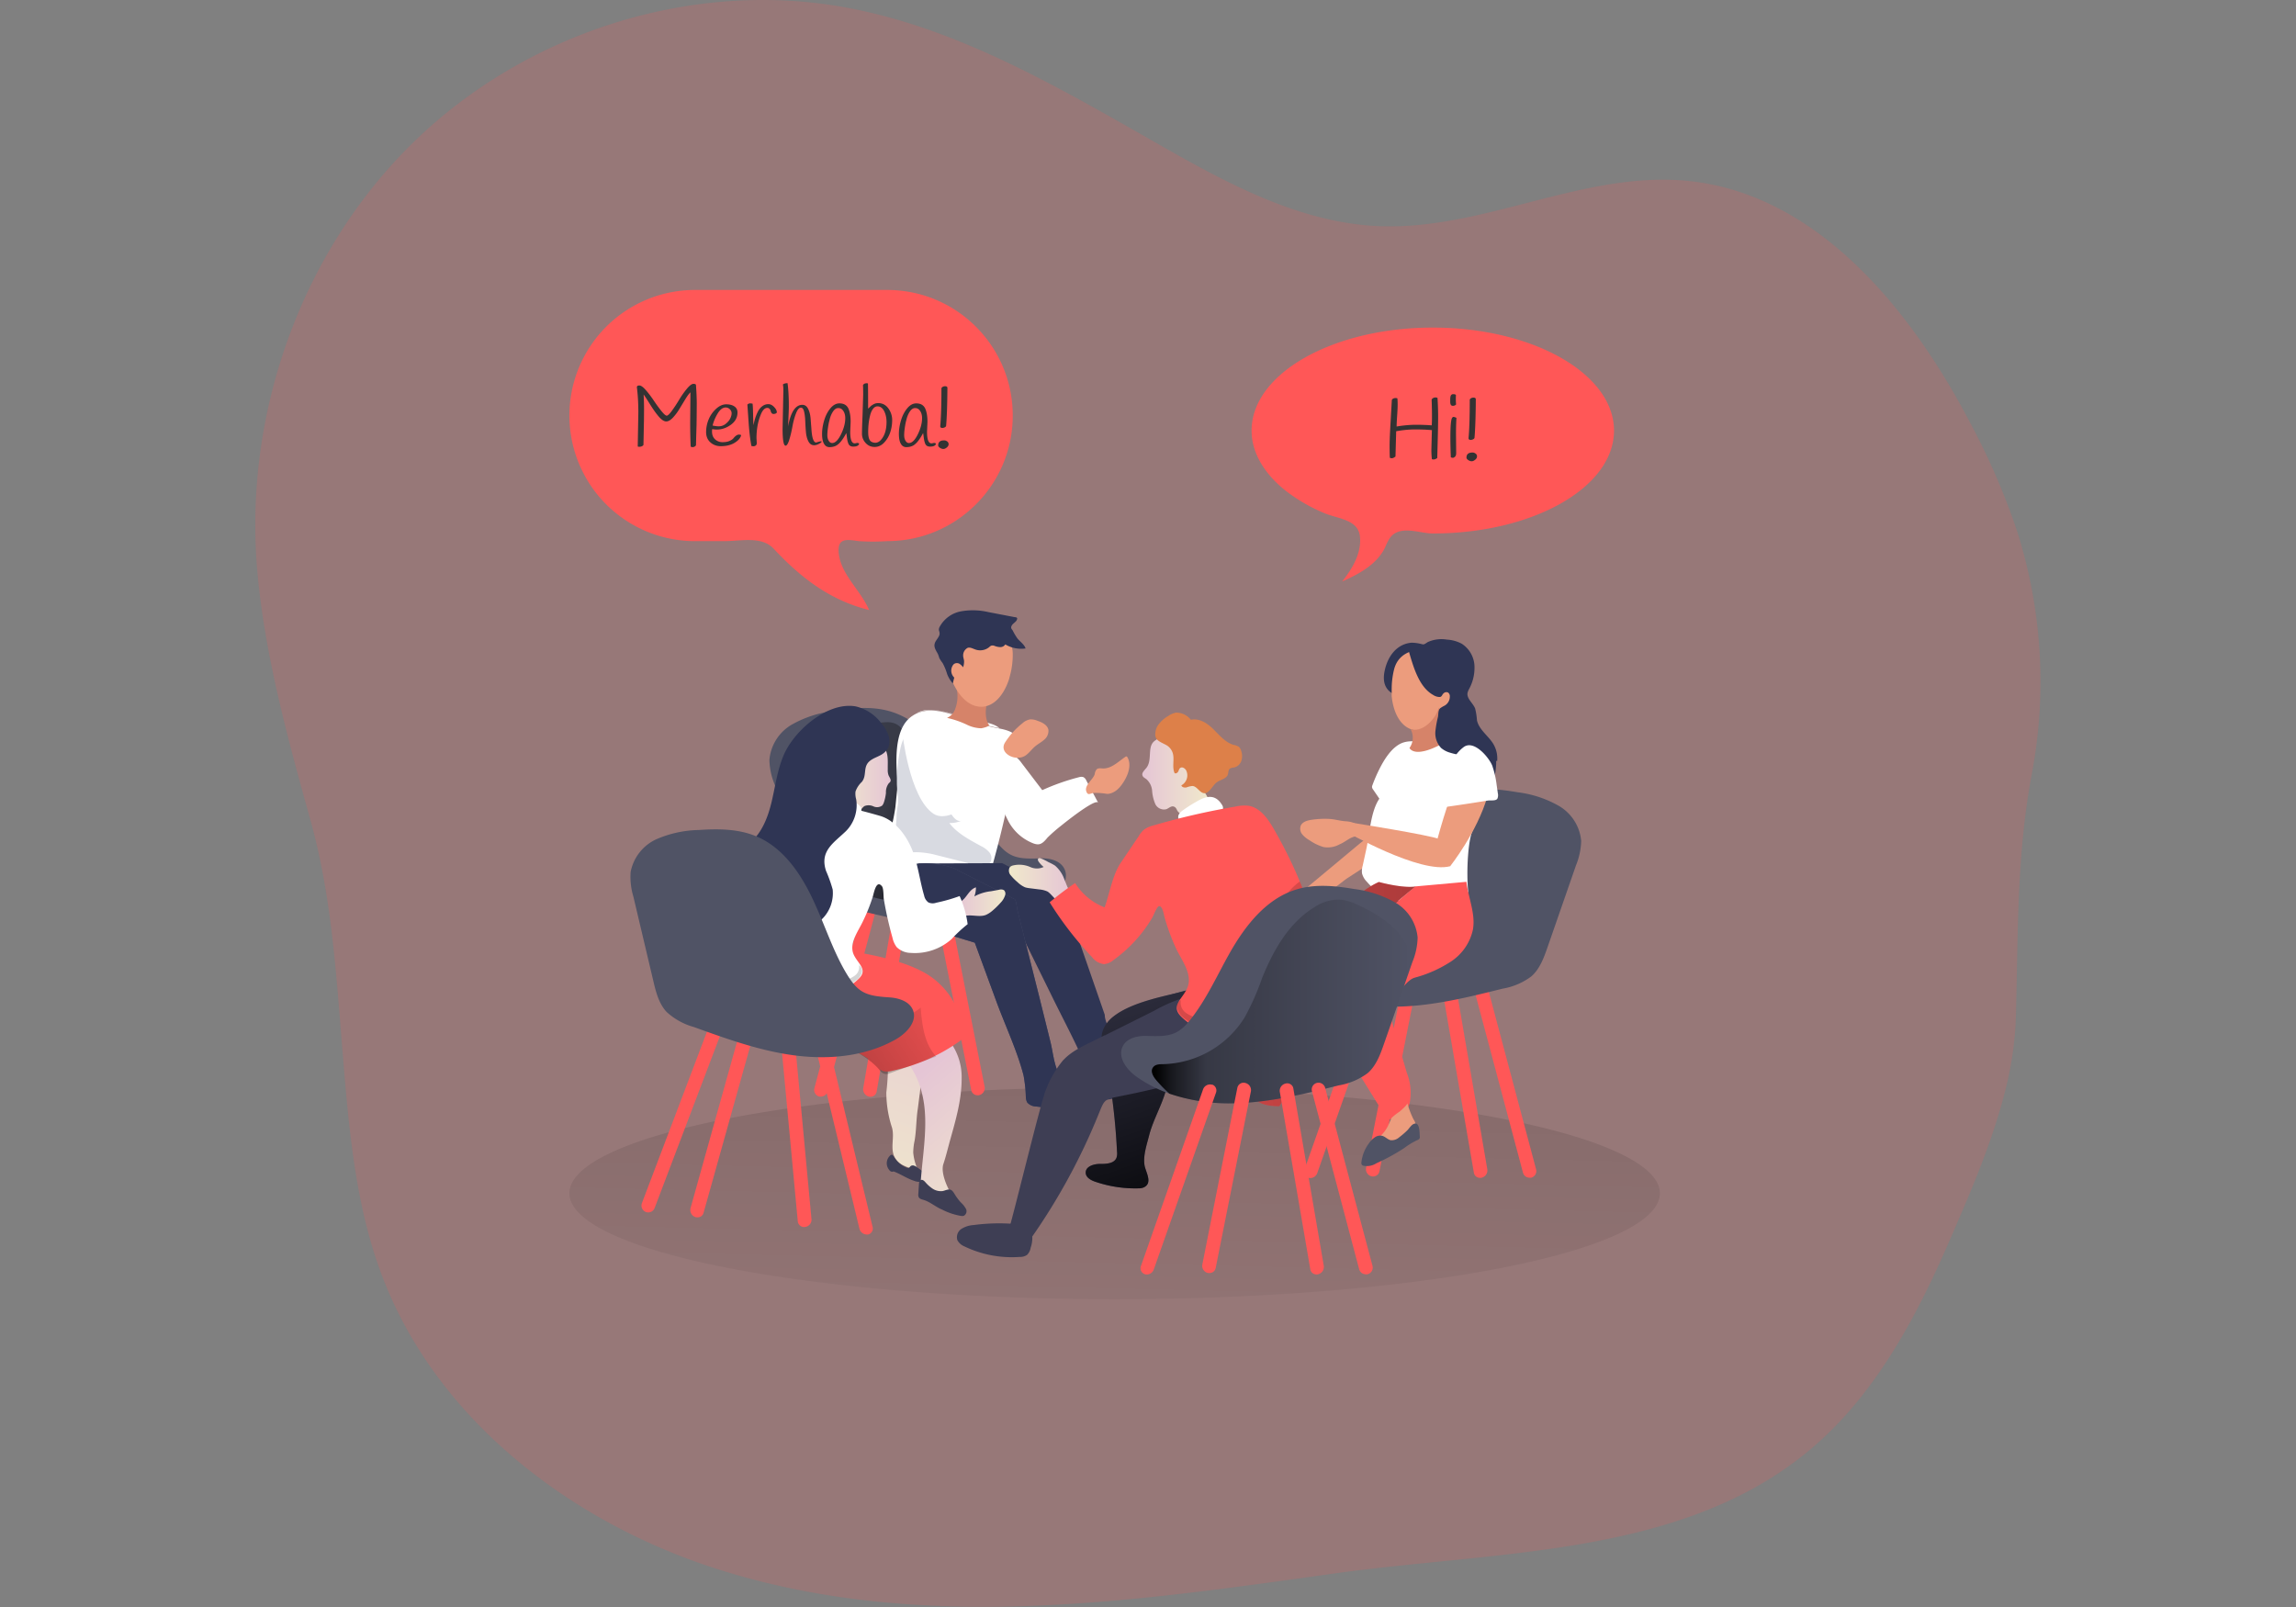 <svg xmlns="http://www.w3.org/2000/svg" xmlns:xlink="http://www.w3.org/1999/xlink" width="1400" height="980" xmlns:v="https://vecta.io/nano"><rect width="100%" height="100%" fill="#808080" stroke="none"/><style><![CDATA[.B{fill:#ff5757}.C{fill:#ec9c7d}.D{fill:#fff}.E{fill:#2f3554}.F{fill:#505365}.G{fill:#3e3e54}]]></style><defs><linearGradient id="A" x1="170.8" y1="25.17" x2="164.89" y2="276.88" gradientUnits="userSpaceOnUse"><stop offset=".01"/><stop offset=".08" stop-opacity=".69"/><stop offset=".21" stop-opacity=".32"/><stop offset="1" stop-opacity="0"/></linearGradient><linearGradient id="B" x1="285.63" y1="203.98" x2="166.44" y2="198.71" xlink:href="#A"/><linearGradient id="C" x1="173.97" y1="171.07" x2="108.65" y2="150.51" xlink:href="#A"/><linearGradient id="D" x1="196.19" y1="180.26" x2="184.23" y2="180.26" gradientUnits="userSpaceOnUse"><stop offset="0" stop-color="#e5c5d5"/><stop offset=".42" stop-color="#ead4d1"/><stop offset="1" stop-color="#f0e9cb"/></linearGradient><linearGradient id="E" x1="205.96" y1="182.54" x2="228.83" y2="249.73" gradientUnits="userSpaceOnUse"><stop offset="0" stop-opacity="0"/><stop offset=".99"/></linearGradient><linearGradient id="F" x1="210.02" y1="160.12" x2="222.94" y2="160.12" xlink:href="#D"/><linearGradient id="G" x1="268.62" y1="233.08" x2="203.11" y2="167.57" xlink:href="#A"/><linearGradient id="H" x1="211.86" y1="203.66" x2="261.87" y2="203.66" xlink:href="#A"/><linearGradient id="I" x1="174.2" y1="184.37" x2="183.57" y2="184.37" xlink:href="#D"/><linearGradient id="J" x1="174.94" y1="187.6" x2="154.79" y2="246.8" xlink:href="#D"/><linearGradient id="K" x1="164.45" y1="219.51" x2="185.62" y2="243.51" xlink:href="#D"/><linearGradient id="L" x1="139.63" y1="219.52" x2="175.14" y2="196.01" xlink:href="#A"/><linearGradient id="M" x1="161.38" y1="160.13" x2="150.67" y2="160.13" xlink:href="#D"/><linearGradient id="N" x1="111.97" y1="221.74" x2="167.51" y2="166.2" xlink:href="#A"/><path id="O" d="M122.99 168.59s-.69 8.29 2.24 9.25 13.74 4.26 13.74 4.26l4.17 11.35c1.71 4.68 4 9.46 5.25 14.29a27.56 27.56 0 0 1 .44 4.16 2.26 2.26 0 0 0 .28 1.08 2.33 2.33 0 0 0 1.71.76q4.06.51 8.16.71a1.64 1.64 0 0 0 1-.14 1.34 1.34 0 0 0 .54-.83 3 3 0 0 0-.9-3c-.88-.78-2.12-1-3.11-1.6-2.14-1.37-2.32-5.2-2.91-7.54l-2.19-8.82-4.21-16.72c-.06-.26-.26-2-.52-2.1l-11.78-6s-6.84-2.58-11.91.89z"/></defs><g transform="matrix(3.157 0 0 3.157 155.661 -0)"><path d="M337.89 211.06c-2.56 10.08-7 20.15-10.89 29.13-6.48 14.87-14.44 29.64-26.9 40-24.64 20.53-59.94 19.32-91.7 23.76-39.54 5.53-80.48 11.61-119.62-1-28.17-9.11-54-29-64.39-56.76-5.08-13.54-6.31-28.18-7.5-42.6-1.28-15.52-2.11-30.34-6.25-45.22-4.43-15.92-9-32.5-10.33-49-2.34-30 8.74-60.91 30.25-81.9s53.2-31.33 82.8-26.15c22.09 3.87 41.88 15.6 61.37 26.7 13.24 7.55 27.22 15.08 42.45 15.67 20.08.77 39.36-10.69 59.36-8.76 24.74 2.39 42.88 24.3 54.45 46.31a134.7 134.7 0 0 1 9.31 21.42 95.83 95.83 0 0 1 2.84 46.77c-3 16-2.64 31-3.1 47.4a65.81 65.81 0 0 1-2.15 14.23z" opacity=".18" class="B"/><path d="M271.29 230.5a105.31 20.47 0 0 1-105.31 20.47A105.31 20.47 0 0 1 60.67 230.5a105.31 20.47 0 0 1 105.31-20.47 105.31 20.47 0 0 1 105.31 20.47z" fill="url(#A)"/><path d="M238.22 191.48l9.16 34.4a1.32 1.32 0 0 1-.95 1.61 1.12 1.12 0 0 1-.32 0h0a1.3 1.3 0 0 1-1.27-1l-9.17-34.39a1.33 1.33 0 0 1 .95-1.62h0a1.3 1.3 0 0 1 1.59.92zm-16.92-.01l-6.76 34.16a1.41 1.41 0 0 0 1.16 1.62h.22a1.23 1.23 0 0 0 1.21-1l6.77-34.15a1.41 1.41 0 0 0-1.06-1.61h0a1.24 1.24 0 0 0-1.52.85s-.02.09-.02.13zm10.78.14l5.88 34.27a1.45 1.45 0 0 1-1.24 1.64h-.18a1.18 1.18 0 0 1-1.18-1l-5.9-34.27a1.46 1.46 0 0 1 1.1-1.61h0a1.19 1.19 0 0 1 1.48.8.75.75 0 0 1 .04.17zm-17.43.19l-12 34.12a1.21 1.21 0 0 0 .68 1.56 1.33 1.33 0 0 0 .45.08h0a1.44 1.44 0 0 0 1.35-1l12-34.11a1.19 1.19 0 0 0-.66-1.55h-.15a1.44 1.44 0 0 0-1.67.9z" class="B"/><path d="M219.77 165.39c3-5.29 7.07-10.52 12.89-12.27 3.59-1.09 7.46-.71 11.16-.08a21.33 21.33 0 0 1 7.92 2.61 8.74 8.74 0 0 1 4.35 6.79 13.38 13.38 0 0 1-1 4.71l-5.48 15.77c-.72 2.07-1.5 4.24-3.15 5.69a12.88 12.88 0 0 1-5.56 2.37c-6.53 1.63-13.11 3.26-19.83 3.46s-13.68-1.16-19.17-5c-2-1.38-3.84-3.81-2.78-6 .83-1.65 3-2.09 4.84-2 4.85.2 6.26-.36 9.12-4.33 2.61-3.67 4.48-7.81 6.69-11.72z" class="F"/><path d="M215.99 160.02a9 9 0 0 1-2.54 2.82l-12.85 10.71c-1.19 1-2.51 2.29-2.27 3.83a.73.73 0 0 0 .18.42.89.89 0 0 0 .67.18 18.1 18.1 0 0 0 3.88-.51c1.34-.33 2.84-1 3.11-2.39.07-.38 0-.77.1-1.15a3.46 3.46 0 0 1 1.74-2.13c1-.67 1.89-1.44 2.85-2.12l5.86-3.81c1.41-.83 3.61-1.8 4.45-3.29s.14-3.69-.37-5.21c-.34-1-.77-1.14-1.78-1.28s-2.05-.45-2.39.67-.14 2.19-.64 3.26z" class="C"/><path d="M237.53 153.26c-2.22 1.28-4.09-.05-4.67-2.34l-.67-3.11a15.4 15.4 0 0 0-2-3.59 10.1 10.1 0 0 1-1.77-3.71 3.9 3.9 0 0 1 1.2-3.76 1.19 1.19 0 0 1 .88-.31c.51.05.78.63.9 1.15a6.85 6.85 0 0 0 .24 1.55 3 3 0 0 0 1.83 1.39c1.73.71 3.59 1.34 4.8 2.75a6.54 6.54 0 0 1 1.38 4.61c-.1 1.63-.58 4.5-2.12 5.37z" class="E"/><path d="M214.6 163.96l-.71 3.27a3.7 3.7 0 0 0-.13 1.48 3.49 3.49 0 0 0 .93 1.61c3.32 3.8 6.24 4.12 11.15 3.71a34.68 34.68 0 0 0 8.43-1.71c-.4-4.19 0-9.92.78-11.69 2.06-4.75 4.6-11.05 1.65-14.64-2.39-2.9-6.75-2.62-9.41-2.54-2 0-4.31-.72-6.15.23s-3.17 3.19-4 4.83a29.5 29.5 0 0 0-1.35 3.11 1.12 1.12 0 0 0-.1.4.94.94 0 0 0 .23.52l1.19 1.74c-1.69 2.46-1.88 6.81-2.51 9.68z" class="D"/><path d="M225.66 126.6a2.35 2.35 0 0 0-.8.59 9.59 9.59 0 0 0-1.18 3l-1.55 4.4s-5.08.09-4-5c.55-2.68 2.24-5.18 5.18-5.44a7.91 7.91 0 0 1 2 .28 6.57 6.57 0 0 0 2.34 0c.3-.06.66-.13.88.08a.6.6 0 0 1 .06.72 1.53 1.53 0 0 1-.58.49c-.71.35-1.61.51-2.35.88z" class="E"/><path d="M229.81 125.87s-8.5-2.39-9.89 3.57a15.83 15.83 0 0 0-.43 3.76v1.29c.39 3.9 2.34 6.86 5.5 6.59 5.57-.45 11.47-12.23 4.82-15.21z" class="C"/><path d="M228.81 137.01a.55.55 0 0 0 .77 0h0a7 7 0 0 0-1.13 3.12c-.43 3.21 1.13 3.35 1.13 3.35-5.79 3.24-6.65 1-6.65 1a3.41 3.41 0 0 0 .21-3.62c2.63.72 5-2.38 5.45-4.14a.58.58 0 0 0 .22.29z" fill="#d68369"/><path d="M223.71 124.99c.45-.16.88-.08 1.33-.2a6.23 6.23 0 0 0 1.39-.75 6.42 6.42 0 0 1 3.72-.49 7 7 0 0 1 2.84.78 5.39 5.39 0 0 1 2.47 4 8.56 8.56 0 0 1-1 4.73 3.13 3.13 0 0 0-.32.78c-.19 1.11 1 1.91 1.46 3a12.66 12.66 0 0 1 .36 2.3c.35 1.61 1.8 2.71 2.77 4a5.45 5.45 0 0 1 1.13 3.89c-2.87-1.1-6.13-.71-9.07-1.63a4.57 4.57 0 0 1-1.77-.93 4.17 4.17 0 0 1-1.07-3.37 19.46 19.46 0 0 1 .48-2.62c.1-.5 0-1.4.51-1.73a6.06 6.06 0 0 1 .78-.45 2 2 0 0 0 1-1.75.86.86 0 0 0-.35-.78.77.77 0 0 0-.85.15c-.33.29-.29.64-.72.72a2.32 2.32 0 0 1-1.3-.4c-2.81-1.56-3.89-5.67-4.74-8.57.37-.07.54-.51.95-.68z" class="E"/><path d="M230.37 155.27c2.34-6.79 3.9-10.13 6.28-9.28 0 0 3.12 1.55 1.35 7.79-2 7-7.22 13.55-7.22 13.55l-2.43-5.35s.79-2.97 2.02-6.71z" class="C"/><path d="M205.62 180.16l1.35-1.56a1.07 1.07 0 0 0-.18.19 16.92 16.92 0 0 0-1.17 1.37z" fill="#dc9bd5"/><g class="B"><path d="M233.92 170.34l-9.89.89s-13 10.91-14.6 13.55c-3.83 6.13-7.55 4.39-2 13.35l11.1 17.92c1.88.63 3.89-1 4.44-3a10.45 10.45 0 0 0-.58-5.88l-3.35-11.58a3.48 3.48 0 0 1 0-2.65 3.41 3.41 0 0 1 1.2-1c1.32-.78 2.22-2.63 3.68-3.08a24.29 24.29 0 0 0 7-3.11 9.87 9.87 0 0 0 4.26-6.18c.54-3.03-.88-6.1-1.26-9.23z"/><path d="M224.01 171.26c-2.66.33-7-.89-7-.89-3.79 1.69-7.89 5.89-10 8.25h0c-.73.78-1.21 1.38-1.36 1.55h0l-.21.27c-2.34 3.11-3.81 6.78-5.26 10.4l-7.31 18.21a4.59 4.59 0 0 0-.44 1.82c.11 2.25 3.12 2.85 5.37 2.81l9.71-15.59s-1.84-5.56 2-13.34c1.37-2.79 14.62-13.55 14.62-13.55z"/></g><path d="M262.71,181.46c-2.66.33-7-.89-7-.89-3.79,1.69-7.89,5.89-10,8.25h0c-.73.78-1.21,1.38-1.36,1.55h0l-.21.27c-2.34,3.11-3.81,6.78-5.26,10.4l-7.31,18.21a4.59,4.59,0,0,0-.44,1.82c.11,2.25,3.12,2.85,5.37,2.81l9.71-15.59s-1.84-5.56,2-13.34c1.37-2.79,14.62-13.55,14.62-13.55Z" transform="translate(-38.7 -10.2)" fill="url(#B)"/><path d="M218.73 217.58l.73-1.62a10.3 10.3 0 0 1 1.56-1.23c.23-.2 1.56-1.33 1.48-1.65a18.29 18.29 0 0 0 1.19 3.11 3.3 3.3 0 0 1 .56 2 3 3 0 0 1-1.19 1.56c-2.08 1.71-4.55 3.33-7.22 3a.55.55 0 0 1-.44-.18.46.46 0 0 1-.1-.32c0-1.19 1.11-2 2-2.78a7.31 7.31 0 0 0 1.43-1.89z" class="C"/><path d="M223.8 217.09c-.5.16-.93.89-1.3 1.26a15.31 15.31 0 0 1-1.56 1.34 2.15 2.15 0 0 1-1.64.56c-.58-.12-1-.64-1.56-.82a1.75 1.75 0 0 0-1.49.26 4.07 4.07 0 0 0-1.1 1.09 7.47 7.47 0 0 0-1.51 3.78.58.58 0 0 0 .09.44.56.56 0 0 0 .26.17 3.35 3.35 0 0 0 2.54-.46 39.86 39.86 0 0 0 5.33-2.91 14.6 14.6 0 0 1 2.56-1.56.74.74 0 0 0 .44-.31.68.68 0 0 0 .06-.4c-.06-.73 0-2.89-1.12-2.44z" class="F"/><path d="M238.94 147.97c-.58-1.56-3.53-5.13-5.53-3.67a7 7 0 0 0-2.59 3.85c-.19.71-.26 1.47-.44 2.2-.24.9-.62 1.76-.78 2.67a10.9 10.9 0 0 0-.05 2.91q2.85-.4 5.68-.84l2.84-.45c.53-.08 1.61.13 1.86-.42a1.71 1.71 0 0 0 .06-1l-.23-1.61a17.53 17.53 0 0 0-.78-3.5.74.74 0 0 0-.04-.14z" class="D"/><g class="C"><path d="M210.46 160.53l1.39-1.6s14.81 2.33 16.95 3.18 2 5.21 2 5.21c-5.78 1.6-20.34-6.79-20.34-6.79z"/><path d="M213.12 160.97a.93.93 0 0 1-.29.46 1.48 1.48 0 0 1-.5.17c-1.05.25-1.86 1.08-2.85 1.47a4.69 4.69 0 0 1-3.17.55 9.47 9.47 0 0 1-2.71-1.32 5.07 5.07 0 0 1-1.37-1.11 1.72 1.72 0 0 1-.32-1.66c.32-.8 1.31-1.06 2.17-1.18a17.08 17.08 0 0 1 3.5-.15c1 .07 2 .38 3 .44 1.38.08 3.07.59 2.54 2.33z"/></g><path d="M117.15 175.8l-9.16 34.4a1.32 1.32 0 0 0 .94 1.62 1.75 1.75 0 0 0 .33 0h0a1.32 1.32 0 0 0 1.27-1l9.17-34.4a1.31 1.31 0 0 0-.94-1.6h-.06a1.31 1.31 0 0 0-1.55.98zm16.96 0l6.76 34.15a1.41 1.41 0 0 1-1.16 1.62h-.22a1.23 1.23 0 0 1-1.21-1l-6.77-34.15a1.4 1.4 0 0 1 1.06-1.6h0a1.22 1.22 0 0 1 1.51.83zm-10.81.14l-5.88 34.27a1.45 1.45 0 0 0 1.24 1.64h.18a1.18 1.18 0 0 0 1.18-1l5.89-34.27a1.44 1.44 0 0 0-1.1-1.6h0a1.19 1.19 0 0 0-1.51.82zm17.42.16l12 34.12a1.21 1.21 0 0 1-.68 1.56 1.33 1.33 0 0 1-.45.08h0a1.44 1.44 0 0 1-1.35-1l-12-34.12a1.19 1.19 0 0 1 .66-1.55h.15a1.44 1.44 0 0 1 1.67.91z" class="B"/><path d="M135.6 149.72c-3-5.29-7.07-10.52-12.89-12.28-3.6-1.08-7.46-.71-11.16-.07a21.31 21.31 0 0 0-7.92 2.6 8.74 8.74 0 0 0-4.33 6.83 13.11 13.11 0 0 0 1 4.71l5.48 15.77c.72 2.07 1.5 4.24 3.15 5.69a12.65 12.65 0 0 0 5.56 2.37c6.52 1.63 13.11 3.27 19.83 3.47s13.68-1.17 19.17-5.06c1.95-1.38 3.84-3.81 2.77-5.94-.82-1.66-3-2.1-4.83-2-4.85.2-6.26-.36-9.12-4.32-2.63-3.69-4.5-7.87-6.71-11.77z" class="F"/><path d="M152.11 153.32c-5.79 5.39-7 14.79-3.45 21.85 2.62 5.17 8 9.24 13.82 8.91a5 5 0 0 0 2.38-.63c1.6-1 1.93-3.15 2.1-5a33.47 33.47 0 0 0 0-9.27c-.53-2.8-1.78-5.45-2.1-8.29-.2-1.8 0-3.62-.11-5.43-.14-2.8-.76-5.71-3.92-5.76a12.86 12.86 0 0 0-8.72 3.62z" transform="translate(-38.7 -10.2)" fill="url(#C)"/><g class="D"><path d="M123.92 149.53a15.6 15.6 0 0 1 .06 2.9l-.35 3.49a38.68 38.68 0 0 1-1.63 6.88 3.54 3.54 0 0 0-.19 2.71 3.4 3.4 0 0 0 1.41 1.19c1.07.61 2 1.4 3 2a24.48 24.48 0 0 0 3.7 1.45c3.72 1.22 10.78 3.07 12.25-2.22 1.68-6 3.09-11.86 4.18-18a40 40 0 0 0 1.07-6.43c0-1.76-1.83-2.38-3.42-2.72l-.3-.06-.92-.18a45 45 0 0 1-6.23-1.84c-2.3-.83-5.93-2.27-8.92-.83a4.42 4.42 0 0 0-.6.34c-3.16 1.97-3.39 6.86-3.11 11.32z"/><path d="M155.64 159.5a31.32 31.32 0 0 0-2.61 2.28c-1.19 1.47-1.76 1.69-3.59.76a9.17 9.17 0 0 1-4-3.94 39.31 39.31 0 0 1-2.49-6.09 4.11 4.11 0 0 1 0-3.19l1.58-4.21c.43-1 2.92 1.56 3.18 1.89l4.29 5.63a43.25 43.25 0 0 1 7.17-2.52 1.4 1.4 0 0 1 .76 0 1.25 1.25 0 0 1 .58.66l2.3 4.31c-.34-.8-4.38 2.17-7.17 4.42z"/></g><path d="M131.74 151.55a8.33 8.33 0 0 0 1.2 3c.67 1 1.84 4.4 3.4 4a5.35 5.35 0 0 1-2.3.43c1.53 2 3.91 3.24 6.14 4.46a4.89 4.89 0 0 1 1.57 1.17 1.74 1.74 0 0 1 .29 1.83c-.52 1-2 .89-3.1.6l-8.2-2.07c-2.35-.46-5-.67-7 .68a1 1 0 0 1-.52.24.66.66 0 0 1-.61-.58 2 2 0 0 1 .14-.9 26 26 0 0 0 1.11-6.89c0-.94.28-1.83.3-2.73 0-1.12-.22-2.26-.24-3.38a30.43 30.43 0 0 1 .66-6.73c.32-1.55 1-3.32 2.56-3.68a3 3 0 0 1 3 1.31 6.87 6.87 0 0 1 1 3.23 58 58 0 0 0 .6 6.01z" fill="#d8dae1"/><path d="M127.66 137.8c3-1.44 6.62 0 8.92.83a43.13 43.13 0 0 0 6.22 1.84l.92.18c-1-.91-2.9-1.13-4.23-1.52l-6.05-1.57c-2.05-.47-4.14-.76-5.78.24z" class="D"/><path d="M136.23 132.31a4.38 4.38 0 0 0 5.29 2.73c0 0-1.07 3.07.17 4.95.23.36-1.37.68-1.46.69a6.57 6.57 0 0 1-2.62-.61 18.26 18.26 0 0 0-4-1.4 2.89 2.89 0 0 0 1.48-1.48 6.94 6.94 0 0 0 .28-4.54.59.59 0 0 0 .67-.06.54.54 0 0 0 .19-.28z" fill="#d68369"/><path d="M138.94 136.32c3 .94 5.46-1.49 6.64-5.11l.32-1.23a15.81 15.81 0 0 0 .4-3.69c-.06-6-8.66-5.53-8.66-5.53-6.99 1.44-3.88 13.94 1.3 15.56z" class="C"/><path d="M143.64 119.9a4.59 4.59 0 0 1 2.66 1.9 11 11 0 0 0 .9 1.52c.53.66 1.32 1.14 1.58 1.94a6 6 0 0 1-3.92-.78 1.12 1.12 0 0 1-.95.52 3.24 3.24 0 0 1-1.11-.23 1 1 0 0 0-.62-.06 1.07 1.07 0 0 0-.41.28 2.77 2.77 0 0 1-2.61.5c-.53-.17-1.06-.51-1.56-.35a1.64 1.64 0 0 0-.88 1.51c0 .37.17.72.18 1.1a3.47 3.47 0 0 1-.19 1.15 2.78 2.78 0 0 0-.72-.69 1 1 0 0 0-.95 0 .92.92 0 0 0-.3.29 1.87 1.87 0 0 0 .26 2.39l-.28 1.12a5.82 5.82 0 0 1-1.09-1.8 11.08 11.08 0 0 0-.88-2.14 5.91 5.91 0 0 1-.65-1 5.41 5.41 0 0 0-.27-.77c-.34-.63-.81-1.25-.6-2s1.1-1.36.92-2.14a2.64 2.64 0 0 0-.12-.44 1.15 1.15 0 0 1 .15-.63 5.92 5.92 0 0 1 4.12-3 13.13 13.13 0 0 1 5.26.14l5.21 1a.38.38 0 0 1 .37.17.31.31 0 0 1 0 .19c-.08.38-.44.62-.73.88s-.55.68-.34 1m-18.03 45.33s3.64 9.1 6.56 10.05l13.7 4.3 5.33 10.81c3 6.18 6.41 12.22 8.6 18.75a2.84 2.84 0 0 0 .57 1.12 2.88 2.88 0 0 0 2.51.44c1.83-.25 3.66-.5 5.46-.92.87-.21 1.93-.68 1.92-1.58s-1-1.33-1.76-1.61l-2.51-.87a2.62 2.62 0 0 1-2.22-2.35 27 27 0 0 1-.94-4.63c-.11-1.46-1.19-2.91-1.19-4.29l-8.05-23.2v-.09l-11.78-6z" class="E"/><use xlink:href="#O" fill="#4c506d"/><use xlink:href="#O" class="E"/><path d="M124.97 141.49s1.31 12.53 6 15.69 15.92-10.13 15.92-10.13l-3.59-2.91-9.26 4.72s-1.32-10.58-3.21-10.73-5.9 1.26-5.86 3.36z" class="D"/><path d="M148.16 139.72a3 3 0 0 1 1.46-.75 3.14 3.14 0 0 1 1.45.26c.92.3 1.94.82 2.12 1.76a2.22 2.22 0 0 1-.85 1.93c-.55.48-1.21.82-1.77 1.3-.79.68-1.38 1.66-2.36 2a3 3 0 0 1-1.29.14c-1.45-.13-3-1.35-2.16-2.85a15 15 0 0 1 3.4-3.79z" class="C"/><path d="M194.92 179.94a6.22 6.22 0 0 0-1.74-2.52 9.24 9.24 0 0 0-1.28-.68 10.59 10.59 0 0 0-1.59-.77.57.57 0 0 0-.26 0 .3.3 0 0 0-.2.33 1 1 0 0 0 .17.37 5.29 5.29 0 0 0 .95 1 3.06 3.06 0 0 1-2.61 0 5.25 5.25 0 0 0-3.43-.26 1.12 1.12 0 0 0-.55.38 1.38 1.38 0 0 0 .29 1.56 9.23 9.23 0 0 0 1.25 1.25 4.87 4.87 0 0 0 1.46 1 4.78 4.78 0 0 0 .93.18l1.82.23a4.92 4.92 0 0 1 1.51.37c.91.45 2 2.53 3.09 2.13.65-.22 1.57-.89 1.45-1.66a6.48 6.48 0 0 0-.63-1.33l-.63-1.58z" transform="translate(-38.7 -10.2)" fill="url(#D)"/><g class="G"><path d="M164 200.04a10 10 0 0 0 .79 4.11h.08l4.48.09a63.38 63.38 0 0 1 7.39 1l3.38.67 3.22.65 5.92 1a18.17 18.17 0 0 0 6.44-4.63l.56-.66.66-.92a7.11 7.11 0 0 0 1.18-3 4.42 4.42 0 0 0-.05-1.31 6.17 6.17 0 0 0-2.61-3.61l-.4-.29a15.28 15.28 0 0 0-9.28-2.7h-.83a28.07 28.07 0 0 0-5.22.89c-2.71.69-5.42 1.66-8.1 2.52a21.72 21.72 0 0 0-5.63 2.4 5 5 0 0 0-1.29 1.22 4.56 4.56 0 0 0-.69 2.57z"/><path d="M164.24 204.35q.52 2.7.93 5.42a125.73 125.73 0 0 1 1.27 12.71 2.77 2.77 0 0 1-.11 1.18c-.46 1.12-2 1.18-3.18 1.17s-2.78.48-2.76 1.68c0 .94 1 1.49 1.93 1.79a23.72 23.72 0 0 0 8.23 1.25 2.62 2.62 0 0 0 1-.16c1.9-.83.4-3 .2-4.32-.29-1.87.43-3.93.88-5.71 1.06-4.15 3.86-7.91 3.75-12.32a2.38 2.38 0 0 1 .29-1.63c.53-.65 2.74.4 3.44.54l3.22.65c5.77 1.12 11.1 2.41 17 1.31a2.35 2.35 0 0 0 1-.35 2.2 2.2 0 0 0 .72-1.19 10.42 10.42 0 0 0-.62-7.88c-1.44-2.85-3.74-4-6.42-5.34-3.1-1.57-5.71-2.75-9.28-2.65h-.83a28.19 28.19 0 0 0-5.24.92c-4.35 1.12-14.38 2.71-16 7.76-.53 1.59.13 2.87.45 4.42z"/></g><path d="M202.94,214.55q.52,2.7.93,5.42a125.73,125.73,0,0,1,1.27,12.71,2.77,2.77,0,0,1-.11,1.18c-.46,1.12-2,1.18-3.18,1.17s-2.78.48-2.76,1.68c0,.94,1,1.49,1.93,1.79a23.72,23.72,0,0,0,8.23,1.25,2.62,2.62,0,0,0,1-.16c1.9-.83.4-3,.2-4.32-.29-1.87.43-3.93.88-5.71,1.06-4.15,3.86-7.91,3.75-12.32a2.38,2.38,0,0,1,.29-1.63c.53-.65,2.74.4,3.44.54l3.22.65c5.77,1.12,11.1,2.41,17,1.31a2.35,2.35,0,0,0,1-.35,2.2,2.2,0,0,0,.72-1.19,10.42,10.42,0,0,0-.62-7.88c-1.44-2.85-3.74-4-6.42-5.34-3.1-1.57-5.71-2.75-9.28-2.65h-.83a28.19,28.19,0,0,0-5.24.92c-4.35,1.12-14.38,2.71-16,7.76-.53,1.59.13,2.87.45,4.42Z" transform="translate(-38.7 -10.2)" fill="url(#E)"/><g class="G"><path d="M156.03 204.8a20.4 20.4 0 0 0-3.34 5.74c-1 2.33-7 27.31-7.26 27.26l4.54 1.2a120.25 120.25 0 0 0 13-24c1-2.43 1-2.66 3.69-3.17 2.32-.46 4.64-.95 6.94-1.5a92.24 92.24 0 0 0 13.2-4.14 40.49 40.49 0 0 0 7.42-3.78 4.85 4.85 0 0 0 .9-.91 7.76 7.76 0 0 0 .32-.47 3.86 3.86 0 0 0 .56-2.22 2.52 2.52 0 0 0-.11-.61 5.31 5.31 0 0 0-2.32-2.7 10.87 10.87 0 0 0-5.49-2c-1.32-.08-2.65.19-4 .12s-2-.72-3-.88a6 6 0 0 0-2.38.21 29.26 29.26 0 0 0-5.07 2.29l-9.51 4.75h-.08l-1.9.95c-2 1-4.28 2-5.86 3.62z"/><path d="M138.74 236.64a5 5 0 0 0-2.35.74 1.93 1.93 0 0 0-.79 2.17 2.62 2.62 0 0 0 1.31 1.19 21.1 21.1 0 0 0 10.69 2.06 2.39 2.39 0 0 0 1.47-.4 2.55 2.55 0 0 0 .69-1.39 5.57 5.57 0 0 0 .2-3c-.6-2-2.83-1.56-4.41-1.65a36.94 36.94 0 0 0-6.81.28z"/></g><path d="M210.82 158.52c-.38.48-1 1-.74 1.54.12.3.46.45.72.64a3.33 3.33 0 0 1 1.12 2.28 7.88 7.88 0 0 0 .61 2.53 1.86 1.86 0 0 0 2.14 1c.48-.19.93-.67 1.42-.51s.54.56.76.89a2.59 2.59 0 0 0 2.59.9 7.56 7.56 0 0 0 2.62-1.22 2 2 0 0 0 .82-.79 1.56 1.56 0 0 0 0-1 8 8 0 0 0-1.68-2.58 11.84 11.84 0 0 1-2.33-5.21c-.23-1.32-.29-2.8-1.22-3.75-1.27-1.3-4-1-5.35.16s-.3 3.6-1.48 5.12z" transform="translate(-38.7 -10.2)" fill="url(#F)"/><path d="M173.83 142.02a1.65 1.65 0 0 0 .2.64c.34.56 1.3.92 1.88 1.24a2.73 2.73 0 0 1 1.29 1.56c.37 1.22-.16 2.65.34 3.84.17.23.56 0 .69-.21s.19-.58.42-.75c.39-.28.94.08 1.16.51a2.19 2.19 0 0 1-.94 2.85c.09.38.61.49 1 .4a3.85 3.85 0 0 1 1.16-.27c.91.08 1.37 1.35 2.28 1.39s1.58-1.41 2.26-2 1.91-.71 2.25-1.54c.16-.4.07-.91.4-1.19a1.62 1.62 0 0 1 .83-.23 2 2 0 0 0 1.41-1.31 3.11 3.11 0 0 0-.07-2 1.53 1.53 0 0 0-.39-.66 2.55 2.55 0 0 0-1-.39c-1.59-.45-2.72-1.81-3.91-3s-2.76-2.22-4.38-1.86a3.66 3.66 0 0 0-2.84-1.39 4 4 0 0 0-1.55.66 6.15 6.15 0 0 0-2 1.83 3.28 3.28 0 0 0-.49 1.88z" fill="#dd8049"/><path d="M181.79 154.85a24.54 24.54 0 0 0-2.74 1.76 2.31 2.31 0 0 0-.67.72 1.1 1.1 0 0 0 0 1c.31.43.88.21 1.32 0a17.25 17.25 0 0 1 6.43-1.56.8.8 0 0 0 .76-.42 1.09 1.09 0 0 0-.18-.89c-1.35-2.2-3.16-1.66-4.92-.61z" class="D"/><path d="M177.92 183.38a41.07 41.07 0 0 1-2.29-6.16c-.14-.46-.36-2.27-1.1-2.17-.39.06-1.09 1.89-1.31 2.26a27 27 0 0 1-7.49 8.16 3.23 3.23 0 0 1-1.82.77 3.43 3.43 0 0 1-2.31-1.37 66.41 66.41 0 0 1-8.17-10.57 59.3 59.3 0 0 1 4.92-3.72 11.71 11.71 0 0 0 5.69 4.7c1-2.76 1.54-6.38 3.21-8.75l3.34-4.95a5.61 5.61 0 0 1 1-1.27 5.23 5.23 0 0 1 1.92-.87 138.17 138.17 0 0 1 15.84-3.64 7.69 7.69 0 0 1 2.44-.16c2.28.34 3.78 2.49 4.93 4.49 6 10.43 10.28 22.27 9.61 34.29a6.59 6.59 0 0 1-.31 1.92 5.51 5.51 0 0 1-1.86 2.33 15.66 15.66 0 0 1-9.63 2.94c-5.1 0-11.83-1.49-15.63-5.16-2.16-2.07 0-3.32 1-5.37 1.33-2.63-.83-5.35-1.98-7.7z" class="B"/><path d="M242 185.14a24.47 24.47 0 0 0-1.57-4.65c-3 2.12-5.15 6.26-6.25 9.74s-2 7.15-4.23 10l-2.42-.84-.45 1.53c-.36 1.21.66 2.44.56 3.66a3.31 3.31 0 0 1-2.49 2.6 8.16 8.16 0 0 1-4.27-.3 6.41 6.41 0 0 1-2.5-1.08 2.38 2.38 0 0 1-.9-2.42 1.54 1.54 0 0 0-.67 1.76 3.49 3.49 0 0 0 1.16 1.64 19 19 0 0 0 6 3.11 22.48 22.48 0 0 0 3.07 1 31.06 31.06 0 0 0 7.32.75c1.49 0 2.39-.2 3-1.68.94-2.1 1-4.48 1.24-6.78a118.88 118.88 0 0 1 3.4-18.04z" transform="translate(-38.7 -10.2)" fill="url(#G)"/><path d="M224.5 181.1a13.16 13.16 0 0 1-1 4.71l-.35 1q-2.55 7.4-5.13 14.78c-.72 2.07-1.5 4.24-3.15 5.69a12.88 12.88 0 0 1-5.56 2.37c-6.52 1.63-13.11 3.27-19.83 3.46a35.75 35.75 0 0 1-12.9-1.84h0a25.92 25.92 0 0 1-6.26-3.21c-2-1.38-3.84-3.81-2.77-5.95.82-1.65 3-2.09 4.83-2 4.85.2 6.26-.36 9.12-4.33 2.63-3.65 4.5-7.79 6.71-11.7 3-5.29 7.07-10.52 12.89-12.27 3.6-1.09 7.46-.71 11.16-.08a21.33 21.33 0 0 1 7.92 2.61 8.74 8.74 0 0 1 4.32 6.76z" class="F"/><path d="M261.83 197q-2.55 7.4-5.13 14.78c-.72 2.07-1.5 4.24-3.15 5.69a12.88 12.88 0 0 1-5.56 2.37c-6.52 1.63-13.11 3.27-19.83 3.46a35.75 35.75 0 0 1-12.9-1.84h0a26.9 26.9 0 0 1-2.58-2.65c-.55-.67-1.1-1.6-.65-2.33s1.31-.71 2.08-.72a19.12 19.12 0 0 0 15.7-9.06 49.7 49.7 0 0 0 3.34-7.54c2.15-5.34 5.15-10.67 10.07-13.69a8.49 8.49 0 0 1 5.17-1.48 10.52 10.52 0 0 1 3.24 1c4.16 1.86 9.79 5.43 10.22 10.53a8.13 8.13 0 0 1-.02 1.48z" transform="translate(-38.7 -10.2)" fill="url(#H)"/><path d="M206.64 210.14l9.15 34.4a1.32 1.32 0 0 1-1 1.61 1.12 1.12 0 0 1-.32 0h0a1.32 1.32 0 0 1-1.27-1l-9.11-34.35a1.32 1.32 0 0 1 .92-1.61h0a1.33 1.33 0 0 1 1.63.95zm-16.96-.01l-6.77 34.16a1.41 1.41 0 0 0 1.16 1.62h.23a1.2 1.2 0 0 0 1.2-1l6.8-34.11a1.41 1.41 0 0 0-1.06-1.6h0a1.22 1.22 0 0 0-1.53.82zm10.82.14l5.88 34.28a1.46 1.46 0 0 1-1.27 1.63h-.16a1.18 1.18 0 0 1-1.18-1l-5.89-34.27a1.44 1.44 0 0 1 1.1-1.6h0a1.2 1.2 0 0 1 1.49.81zm-17.44.16l-12 34.12a1.21 1.21 0 0 0 .68 1.56 1.39 1.39 0 0 0 .46.08h0a1.44 1.44 0 0 0 1.35-1l12-34.11a1.21 1.21 0 0 0-.68-1.56h-.13a1.43 1.43 0 0 0-1.68.91zm44.38-107.38c-2.63 0-6.51-1.8-8.39 1a11.63 11.63 0 0 0-.82 1.66c-1.55 3.27-5 5.16-8.31 6.61 2-2.49 3.76-5.49 3.44-8.66-.33-3.35-4.3-3.44-6.86-4.53a32.84 32.84 0 0 1-7.48-4.33c-3.59-2.84-6.59-6.87-6.59-11.62 0-11 15.68-19.9 35-19.9s35 8.91 35 19.9-15.65 19.87-34.99 19.87zm-105.4 1.48a41.75 41.75 0 0 1-5.48 0c-2.21-.3-4.34-.81-3.83 2.66.6 4 4.23 6.9 5.83 10.65-7.59-1.89-13.22-6.26-18.44-11.85-2.32-2.49-6.3-1.46-9.57-1.46h-5.62a24.26 24.26 0 1 1 0-48.52h37.11c13.398 0 24.26 10.862 24.26 24.26s-10.862 24.26-24.26 24.26z" class="B"/><path d="M162.14 149.5a1.62 1.62 0 0 1 .39-.91c.3-.25.75-.17 1.14-.15 1.67.07 3-1.3 4.37-2.24a.38.38 0 0 1 .23-.08c.09 0 .15.11.2.19.76 1.4.19 3.15-.62 4.51s-1.86 2.48-3.31 2.54a12.45 12.45 0 0 0-2.72-.18c-.58.13-1 .49-1.27-.21-.56-1.25 1.31-2.37 1.59-3.47z" class="C"/><path d="M177.89 181.61a4.75 4.75 0 0 1-.31 1.75 8.7 8.7 0 0 1 3.22-1l1.58-.29a1.16 1.16 0 0 1 .93.09.92.92 0 0 1 .23.92 3.59 3.59 0 0 1-.9 1.51 15.7 15.7 0 0 1-1.6 1.56 5 5 0 0 1-1.27.8c-1.11.4-2.34 0-3.52.1a4.31 4.31 0 0 1-.88 0 1.37 1.37 0 0 1-1.08-.9c-.42-1.23.74-1.69 1.39-2.42s1.19-1.81 2.21-2.12z" transform="translate(-38.7 -10.2)" fill="url(#I)"/><path d="M129.15 192.18a8.34 8.34 0 0 1-.67 3.48h-.07l-3.79.08a52.84 52.84 0 0 0-6.27.88l-2.86.56-2.74.56-5 .86a15.33 15.33 0 0 1-5.46-3.93l-.48-.56c-.16-.19-.38-.51-.56-.78a5.9 5.9 0 0 1-1-2.54 3.45 3.45 0 0 1 0-1.11 5.25 5.25 0 0 1 2.22-3l.34-.25a13 13 0 0 1 7.87-2.29h.7a24.58 24.58 0 0 1 4.43.76c2.29.58 4.59 1.41 6.86 2.13a18.35 18.35 0 0 1 4.77 2 3.39 3.39 0 0 1 1.71 3.15z" class="G"/><path d="M168.27 213.31l-.79 4.59-.8 6.36c-.34 2.1-.28 4.18-.63 6.25a11.6 11.6 0 0 0-.27 2.35 10 10 0 0 0 .83 3.18c-.06.14-.26.13-.41.09a10.9 10.9 0 0 1-2.42-.86 3.59 3.59 0 0 1-1.73-1.83c-.66-1.71.13-3.62-.37-5.41a22 22 0 0 1-1.1-6.79 44 44 0 0 0 .32-5c-.23-2.86-2-5.74-1-8.42a5.64 5.64 0 0 1 4.59-3.26 3.8 3.8 0 0 1 1.89.16c3 1.2 2.48 5.66 2 8z" transform="translate(-38.7 -10.2)" fill="url(#J)"/><path d="M122.64 223.2a.44.44 0 0 1 .15-.12c.23-.1.45.17.58.39a5.06 5.06 0 0 0 2.44 2.08.56.56 0 0 0 .4.05c.15-.06.23-.22.35-.33a.69.69 0 0 1 .66-.11 2 2 0 0 1 .61.33 12.83 12.83 0 0 1 1.64 1.3 1 1 0 0 1 .35 1 .82.82 0 0 1-.45.37 3.23 3.23 0 0 1-2.17-.08c-1.3-.43-2.44-1.21-3.71-1.72a.67.67 0 0 0-.28-.06l-.21.05a.75.75 0 0 1-.56-.36 2 2 0 0 1 .2-2.79z" class="G"/><path d="M174.35 214.08a11.46 11.46 0 0 1 .78 4.52c0 4-1.1 7.82-2.17 11.63-.45 1.6-.83 3.25-1.36 4.83s.64 4.34 1.49 5.69a3.57 3.57 0 0 1 .5.92.89.89 0 0 1-.29 1 1.12 1.12 0 0 1-.6.13 8.59 8.59 0 0 1-4.78-1.82 1.35 1.35 0 0 1-.76-1.51c.5-8.78 3-17.23-3-24.78-1.38-1.74-3.11-3.33-3.7-5.46a1.89 1.89 0 0 1 0-1 1.56 1.56 0 0 1 .63-.76c1.37-1 3.24-.87 4.89-.49a11.56 11.56 0 0 1 8.37 7.1z" transform="translate(-38.7 -10.2)" fill="url(#K)"/><path d="M129.14 231.8c1.28.41 2.29 1.36 3.53 1.86a12.41 12.41 0 0 0 3.55 1.2 1.26 1.26 0 0 0 .61 0 1 1 0 0 0 .43-1.35h0a4.83 4.83 0 0 0-1-1.25 10.45 10.45 0 0 1-1-1.3c-.26-.38-.53-1-1-1.15s-1.09.2-1.54.27a2.9 2.9 0 0 1-1.86-.44 6.84 6.84 0 0 1-1.45-1.29c-.22-.25-.54-.54-.85-.41s-.34.44-.37.72l-.13 2a1.06 1.06 0 0 0 .09.61c.15.32.61.42.99.53z" class="G"/><path d="M129.74 188.18a14.87 14.87 0 0 1 7.06 12.39 35 35 0 0 1-13.88 6.29 3.1 3.1 0 0 1-1.76 0 3.68 3.68 0 0 1-1.22-1c-4.61-4.74-12.73-4.26-17.57-8.76-1.83-1.71-3-4.65-1.58-6.69a6.73 6.73 0 0 1 2.14-1.75c3.77-2.24 8.21-5.59 12.76-4.81s10.12 1.95 14.05 4.33z" class="B"/><g transform="translate(-38.7 -10.2)"><path d="M170.22,214.29c-2.31-2.47-2.73-6.09-3-9.46a8.76,8.76,0,0,1-2.21,1.39l-.39-1.05a.46.46,0,0,0-.19-.26.58.58,0,0,0-.32,0,32.36,32.36,0,0,1-10.18,1.71,6.55,6.55,0,0,1-3.82-.86,2.58,2.58,0,0,1-.85-3.46,59,59,0,0,1-8.53,1.66.87.87,0,0,0-.63.24c-.22.29,0,.7.19,1a15.36,15.36,0,0,0,9.71,6.2c1.09.19,6.87,2.35,9.47,5.74a1.5,1.5,0,0,0,1.52.48Z" fill="url(#L)"/><path d="M159.73 154.19a3.52 3.52 0 0 0-1-.56 3.4 3.4 0 0 0-3.52.45c-.79.81-.84 2.07-1 3.19a9.91 9.91 0 0 1-2 4.41 6.91 6.91 0 0 0-1.43 2.19 1.37 1.37 0 0 0 0 .85 1.88 1.88 0 0 0 .7.67 6.55 6.55 0 0 0 2.14 1c.49.14 1.12.67 1.6.51s.72-.74 1.16-1a2.19 2.19 0 0 1 1.72.07 1.69 1.69 0 0 0 1.68-.16 1.81 1.81 0 0 0 .33-.61 8.45 8.45 0 0 0 .4-1.86 2.82 2.82 0 0 1 .55-1.84 1.64 1.64 0 0 0 .29-.3c.22-.38-.15-.82-.33-1.22a2.89 2.89 0 0 1-.16-1.17c-.04-1.53.27-3.54-1.13-4.62z" fill="url(#M)"/></g><g class="D"><path d="M109.9 154.4a.9.9 0 0 0-.15.76.7.7 0 0 0 .64.35 14.45 14.45 0 0 1 5.45 1.32c.37.18.86.37 1.12 0a.9.9 0 0 0 0-.87 2 2 0 0 0-.57-.61 23.45 23.45 0 0 0-2.32-1.49c-1.49-.88-3.02-1.34-4.17.54z"/><path d="M115.65 184.54c.87 1.74 2.7 2.8.87 4.55-3.22 3.11-8.93 4.41-13.25 4.37a13.27 13.27 0 0 1-8.17-2.49 4.67 4.67 0 0 1-1.57-2 5.23 5.23 0 0 1-.26-1.62c-.57-10.19 3-20.23 8.14-29.07 1-1.7 2.25-3.52 4.18-3.81a6.86 6.86 0 0 1 2.07.13 120 120 0 0 1 13 3c3.2.93 5.51 4.36 6.53 7.41.89 2.62 1.23 5.4 2 8a2.14 2.14 0 0 0 .82 1.31 2 2 0 0 0 1.5.06 32.47 32.47 0 0 0 4.53-1.29 19.31 19.31 0 0 1 1.55 5.43 26.89 26.89 0 0 0-3.08 2.86 10.64 10.64 0 0 1-7.92 2.69 3.94 3.94 0 0 1-2.7-1.11 4.55 4.55 0 0 1-.81-1.79q-.67-2.38-1.18-4.81a77.37 77.37 0 0 1-.5-2.65c-.1-.56 0-2.16-.41-2.57-1.08-1.25-1.53 1.46-1.72 2.06a34.69 34.69 0 0 1-1.92 4.79c-.97 2.05-2.8 4.36-1.7 6.55z"/></g><path d="M122.3 144.3a3.58 3.58 0 0 0 .07-2 6.76 6.76 0 0 0-1.47-2.61 8.58 8.58 0 0 0-5-3.25c-5.4-.88-11.68 4.63-13.73 9.18-1.29 2.86-1.68 6-2.4 9.09s-1.89 6.18-4.31 8.19c-1 .82-2.17 1.46-2.76 2.59a4.16 4.16 0 0 0 .66 4.36 11.12 11.12 0 0 0 3.1 2.3 7.13 7.13 0 0 1 2.33 2.83c1.24 2.4 1.73 5.14 3.26 7.4l2.21-1.22a20.39 20.39 0 0 0 5.18-3.6 7 7 0 0 0 2.08-5.74 27.21 27.21 0 0 0-1.29-3.61c-1.24-3.83 1.47-5.37 3.83-7.64a7.1 7.1 0 0 0 2-6.16 4 4 0 0 1-.13-1.51 4.64 4.64 0 0 1 1.22-1.86c1-1.22.21-2.8 1.4-3.92.92-.87 2.33-1 3.2-2a2.42 2.42 0 0 0 .55-.82z" class="E"/><path d="M134.5 181.1a20.08 20.08 0 0 1 1.33-3.94c2.52 1.79 4.37 5.3 5.3 8.26s1.69 6.05 3.59 8.5l2.05-.71.38 1.3c.3 1-.56 2.07-.47 3.1a2.79 2.79 0 0 0 2.11 2.21 7.07 7.07 0 0 0 3.62-.26 5.32 5.32 0 0 0 2.11-.92 2 2 0 0 0 .77-2 1.33 1.33 0 0 1 .56 1.5 3 3 0 0 1-1 1.39 16.3 16.3 0 0 1-5 2.63 26.74 26.74 0 0 1-2.61.89 27 27 0 0 1-6.2.63c-1.27 0-2-.17-2.59-1.42a18.2 18.2 0 0 1-1-5.75 102.08 102.08 0 0 0-2.95-15.41z" transform="translate(-38.7 -10.2)" fill="url(#N)"/><path d="M87.3 199.13l-12.63 33.29a1.33 1.33 0 0 0 .78 1.7 1.65 1.65 0 0 0 .32.07h0a1.31 1.31 0 0 0 1.36-.84l12.64-33.28a1.3 1.3 0 0 0-.76-1.69h0a1.3 1.3 0 0 0-1.69.76zm16.89 1.73l3.24 34.67a1.42 1.42 0 0 1-1.34 1.49h-.21a1.22 1.22 0 0 1-1.1-1.09l-3.24-34.66a1.41 1.41 0 0 1 1.22-1.49h0a1.22 1.22 0 0 1 1.42 1s.01.02.01.08zm-10.77-.96l-9.36 33.49a1.45 1.45 0 0 0 1.07 1.75h.18a1.16 1.16 0 0 0 1.27-.85l9.37-33.49a1.45 1.45 0 0 0-.93-1.71h0a1.19 1.19 0 0 0-1.55.66.88.88 0 0 0-.05.15zm17.32 1.9l8.48 35.17a1.19 1.19 0 0 1-.8 1.48 1.17 1.17 0 0 1-.49 0h0a1.45 1.45 0 0 1-1.24-1.1l-8.5-35.18a1.19 1.19 0 0 1 .83-1.47h.17a1.44 1.44 0 0 1 1.55 1.1z" class="B"/><path d="M108.3 175.07c-2.44-5.57-5.94-11.18-11.56-13.53-3.46-1.44-7.34-1.47-11.09-1.21a21.58 21.58 0 0 0-8.15 1.77 8.77 8.77 0 0 0-5 6.32 13.14 13.14 0 0 0 .53 4.79l3.84 16.24c.5 2.14 1.06 4.37 2.55 6a12.86 12.86 0 0 0 5.29 2.94c6.32 2.28 12.71 4.59 19.37 5.47s13.73.24 19.58-3.06c2.09-1.18 4.22-3.4 3.38-5.64-.66-1.73-2.76-2.39-4.61-2.5-4.84-.3-6.18-1-8.62-5.24-2.23-3.93-3.66-8.23-5.51-12.35z" class="F"/></g><path d="M389.233 251.552c0-5.613-.297-10.743-.89-15.39 0-.727.503-1.09 1.51-1.09s2.34.963 4 2.89c1.667 1.92 3.263 4.023 4.79 6.31 1.527 2.293 3.06 4.4 4.6 6.32 1.54 1.927 2.64 2.89 3.3 2.89s1.727-1.013 3.2-3.04a90.88 90.88 0 0 0 4.37-6.66 53.75 53.75 0 0 1 4.68-6.66c1.68-2.027 3.03-3.04 4.05-3.04 1.027 0 1.54.277 1.54.83.313 4.267.47 8.08.47 11.44l-.06 8.19-.07 4.58-.19 6.5-.15 5.95a2.47 2.47 0 0 1-2.13 1.1c-.387 0-.753-.107-1.1-.32-.207-4.26-.31-9.287-.31-15.08l.16-17.99c-.693.553-1.673 1.847-2.94 3.88l-3.67 6.03c-1.173 1.993-2.507 3.797-4 5.41-1.493 1.607-2.88 2.41-4.16 2.41s-2.743-.933-4.39-2.8c-1.647-1.873-3.467-4.413-5.46-7.62s-3.303-5.21-3.93-6.01c.173 2.913.26 5.94.26 9.08l-.05 6.57-.31 15.14c-.56.727-1.427 1.09-2.6 1.09a2.48 2.48 0 0 1-.89-.16l.37-20.75zm45.018 10.14c-.067.693-.1 1.163-.1 1.41 0 2.08.63 3.69 1.89 4.83a6.48 6.48 0 0 0 4.5 1.72c1.733 0 3.147-.243 4.24-.73s1.883-1.007 2.37-1.56c1.247-1.56 2.39-2.34 3.43-2.34.38 0 .83.103 1.35.31-.347 1.7-1.657 3.253-3.93 4.66-2.267 1.4-5.117 2.1-8.55 2.1-2.427 0-4.517-.77-6.27-2.31-1.747-1.54-2.62-3.647-2.62-6.32a19.92 19.92 0 0 1 1.58-7.77c1.06-2.513 2.587-4.663 4.58-6.45s4.02-2.68 6.08-2.68c2.067 0 3.733.427 5 1.28 1.26.847 1.89 2.083 1.89 3.71 0 3.02-1.343 5.51-4.03 7.47-2.687 1.953-5.537 2.93-8.55 2.93-.8 0-1.753-.087-2.86-.26m3.95-1.71a6.74 6.74 0 0 0 4.37-1.56c1.28-1.04 2.19-2.133 2.73-3.28.54-1.14.81-2.18.81-3.12 0-.933-.367-1.757-1.1-2.47-.727-.707-1.573-1.06-2.54-1.06-1.733 0-3.337 1.193-4.81 3.58-1.473 2.393-2.523 4.873-3.15 7.44 1.527.313 2.757.47 3.69.47zm23.08 7.17l.16 2.97c0 .76-.217 1.287-.65 1.58-.433.3-.867.45-1.3.45s-.877-.07-1.33-.21c-.76-4.02-1.34-9.03-1.74-15.03l-.7-10.19c.52-.487 1.067-.73 1.64-.73s1.083.07 1.53.21c.14 1.007.243 3.223.31 6.65.073 3.433.16 5.583.26 6.45.487-2.913 1.353-5.633 2.6-8.16.693-1.42 1.603-2.557 2.73-3.41 1.127-.847 2.34-1.27 3.64-1.27s2.497.58 3.59 1.74 1.64 2.21 1.64 3.15c0 .347-.207.613-.62.8a3.26 3.26 0 0 1-1.38.29c-.507 0-.897-.19-1.17-.57a3.36 3.36 0 0 1-.57-1.28c-.107-.467-.333-.89-.68-1.27s-.813-.57-1.4-.57c-1.56 0-2.897 1.403-4.01 4.21-1.7 4.193-2.55 8.923-2.55 14.19zm15.911-5.66l.47-23.3c0-1.8-.103-3.03-.31-3.69.62-.553 1.573-.83 2.86-.83.52 3.707.78 8.473.78 14.3 0 1.733-.157 5.753-.47 12.06 1.627-8.773 4.537-13.16 8.73-13.16 1.493 0 2.647.79 3.46 2.37s1.327 3.497 1.54 5.75l.52 6.76c.347 5.407 1.317 8.11 2.91 8.11.033 0 .363-.103.99-.31 1.387-.42 2.167-.527 2.34-.32 0 .387-.54.863-1.62 1.43-1.073.573-2.06.86-2.96.86-1.527 0-2.697-.787-3.51-2.36-.813-1.58-1.317-3.497-1.51-5.75a153.7 153.7 0 0 1-.41-6.73c-.087-2.24-.323-4.147-.71-5.72-.38-1.58-1.02-2.37-1.92-2.37-1.107 0-2.12 1.203-3.04 3.61-.92 2.413-1.64 5.077-2.16 7.99-.52 2.907-1.153 5.567-1.9 7.98-.747 2.407-1.5 3.61-2.26 3.61-1.213 0-1.82-3.43-1.82-10.29zm41.49-4.22l-.26 5.98c0 3.02.347 5.05 1.04 6.09.413.693.987 1.04 1.72 1.04.207 0 .5-.053.88-.16.727-.207 1.333-.103 1.82.31-.24 1.213-1.453 1.82-3.64 1.82-1.493 0-2.48-.623-2.96-1.87-.387-.933-.667-2.103-.84-3.51-.173-1.4-.31-2.36-.41-2.88-2.253 4.293-4.437 6.91-6.55 7.85-1.08.487-2.33.73-3.75.73s-2.52-.687-3.3-2.06c-.78-1.367-1.17-3.367-1.17-6 0-2.64.433-5.407 1.3-8.3s2.133-5.337 3.8-7.33c1.66-1.993 3.48-2.99 5.46-2.99 2.84 0 4.727 1.18 5.66 3.54.8 2.007 1.2 4.587 1.2 7.74m-12.74-1.69l-.36 1.42c-.247.947-.49 2.26-.73 3.94-.247 1.68-.37 3.17-.37 4.47s.27 2.42.81 3.36c.54.933 1.243 1.4 2.11 1.4 1.867 0 3.667-1.767 5.4-5.3 1.733-3.54 2.6-6.833 2.6-9.88 0-1.98-.52-3.61-1.56-4.89-.693-.833-1.603-1.25-2.73-1.25s-2.147.65-3.06 1.95c-.92 1.3-1.623 2.893-2.11 4.78zm20.273-20.72c.42-.76 1.183-1.14 2.29-1.14a2.79 2.79 0 0 1 .73.1c.067 1.84.1 6.97.1 15.39a33.14 33.14 0 0 1 .5-.46l.54-.52a39.66 39.66 0 0 1 .52-.5c.28-.26.497-.433.65-.52.16-.087.377-.223.65-.41.28-.193.523-.333.73-.42a24.08 24.08 0 0 1 .73-.29c.52-.173 1.127-.26 1.82-.26 2.567 0 4.63 1.067 6.19 3.2a11.82 11.82 0 0 1 2.34 7.15c0 2.633-.4 5.14-1.2 7.52-.8 2.373-2.03 4.443-3.69 6.21-1.667 1.767-3.6 2.65-5.8 2.65s-4.037-.813-5.51-2.44c-1.473-1.633-2.21-3.497-2.21-5.59 0-2.1.12-5.983.36-11.65l.37-12.22c0-2.48-.037-4.413-.11-5.8m7.44 35.15c1.353 0 2.567-.64 3.64-1.92 2.18-2.533 3.27-6.12 3.27-10.76 0-2.5-.483-4.71-1.45-6.63-.973-1.927-2.343-2.89-4.11-2.89-1.007 0-1.89.493-2.65 1.48-.767.987-1.357 2.297-1.77 3.93-.8 3.087-1.2 6.517-1.2 10.29 0 3.193.66 5.153 1.98 5.88.587.347 1.35.553 2.29.62zm31.869-12.74l-.26 5.98c0 3.02.347 5.05 1.04 6.09.413.693.987 1.04 1.72 1.04.207 0 .5-.053.88-.16.727-.207 1.333-.103 1.82.31-.24 1.213-1.453 1.82-3.64 1.82-1.493 0-2.48-.623-2.96-1.87-.387-.933-.667-2.103-.84-3.51-.173-1.4-.31-2.36-.41-2.88-2.253 4.293-4.437 6.91-6.55 7.85-1.08.487-2.33.73-3.75.73s-2.52-.687-3.3-2.06c-.78-1.367-1.17-3.367-1.17-6 0-2.64.433-5.407 1.3-8.3s2.133-5.337 3.8-7.33c1.66-1.993 3.48-2.99 5.46-2.99 2.84 0 4.727 1.18 5.66 3.54.8 2.007 1.2 4.587 1.2 7.74m-12.74-1.69l-.36 1.42c-.247.947-.49 2.26-.73 3.94-.247 1.68-.37 3.17-.37 4.47s.27 2.42.81 3.36c.54.933 1.243 1.4 2.11 1.4 1.867 0 3.667-1.767 5.4-5.3 1.733-3.54 2.6-6.833 2.6-9.88 0-1.98-.52-3.61-1.56-4.89-.693-.833-1.603-1.25-2.73-1.25s-2.147.65-3.06 1.95c-.92 1.3-1.623 2.893-2.11 4.78zm21.263-18.64c.033-.413.277-.75.73-1.01.447-.26.95-.39 1.51-.39.933 0 1.4.347 1.4 1.04-.067 10.227-.327 17.903-.78 23.03-.033.387-.303.71-.81.97-.5.26-.993.39-1.48.39-.867 0-1.3-.347-1.3-1.04.487-5.1.73-12.763.73-22.99m.42 31.72a8.03 8.03 0 0 1 1.37-.1c.54 0 1.103.207 1.69.62.593.42.89.993.89 1.72s-.373 1.393-1.12 2-1.44.91-2.08.91-1.323-.233-2.05-.7c-.733-.467-1.1-.96-1.1-1.48 0-1.667.8-2.657 2.4-2.97zm298.479-25.021c.527-.844 1.336-1.265 2.425-1.265a2.21 2.21 0 0 1 1.16.316 176.89 176.89 0 0 1 .369 11.336c0 3.726-.079 8.454-.237 14.183l-.29 11.125c-.844.562-1.529.844-2.056.844s-.932-.053-1.213-.158a50.58 50.58 0 0 1-.316-5.694l.316-12.022c-3.023-.281-6.398-.422-10.124-.422s-7.61.369-11.653 1.107l-.422 15.396c-.879.703-1.591 1.055-2.135 1.055s-.975-.088-1.292-.264c-.105-1.722-.158-4.148-.158-7.276s.22-8.304.659-15.528l.712-12.523c.457-.738 1.248-1.107 2.373-1.107a2.44 2.44 0 0 1 1.002.211c.105.984.158 2.232.158 3.744s-.105 3.823-.316 6.934-.316 5.264-.316 6.459c4.253-.703 8.19-1.055 11.811-1.055s6.819.123 9.596.369c.105-1.301.158-3.216.158-5.747s-.07-5.87-.211-10.018zm14.813-2.742a62.55 62.55 0 0 0-.053 2.689c0 .984.053 2.004.158 3.058-.492.562-1.16.844-2.004.844-1.055 0-1.582-.844-1.582-2.531v-.791c0-.457.009-.87.026-1.239a8.1 8.1 0 0 1 .184-1.292c.246-.844.791-1.265 1.635-1.265s1.388.176 1.635.527m-3.375 25.836c0-6.89.352-10.862 1.055-11.916.246-.387.545-.58.896-.58s.932.193 1.74.58c-.176 2.988-.264 6.239-.264 9.754l.105 11.653c0 1.09-.237 1.854-.712 2.294s-.914.659-1.318.659-.817-.105-1.239-.316c-.176-4.57-.264-8.612-.264-12.127zm11.81-22.831c.035-.422.281-.765.738-1.028a3.01 3.01 0 0 1 1.529-.395c.949 0 1.424.352 1.424 1.055-.07 10.37-.334 18.156-.791 23.358-.035.387-.308.712-.817.975s-1.011.395-1.503.395c-.879 0-1.318-.352-1.318-1.055.492-5.167.738-12.936.738-23.305m.422 32.163c.387-.07.852-.105 1.397-.105s1.116.211 1.714.633a2.01 2.01 0 0 1 .896 1.74c0 .738-.378 1.415-1.134 2.03s-1.459.923-2.109.923-1.345-.237-2.083-.712-1.107-.975-1.107-1.503c0-1.687.808-2.689 2.425-3.005z" fill="#333"/></svg>